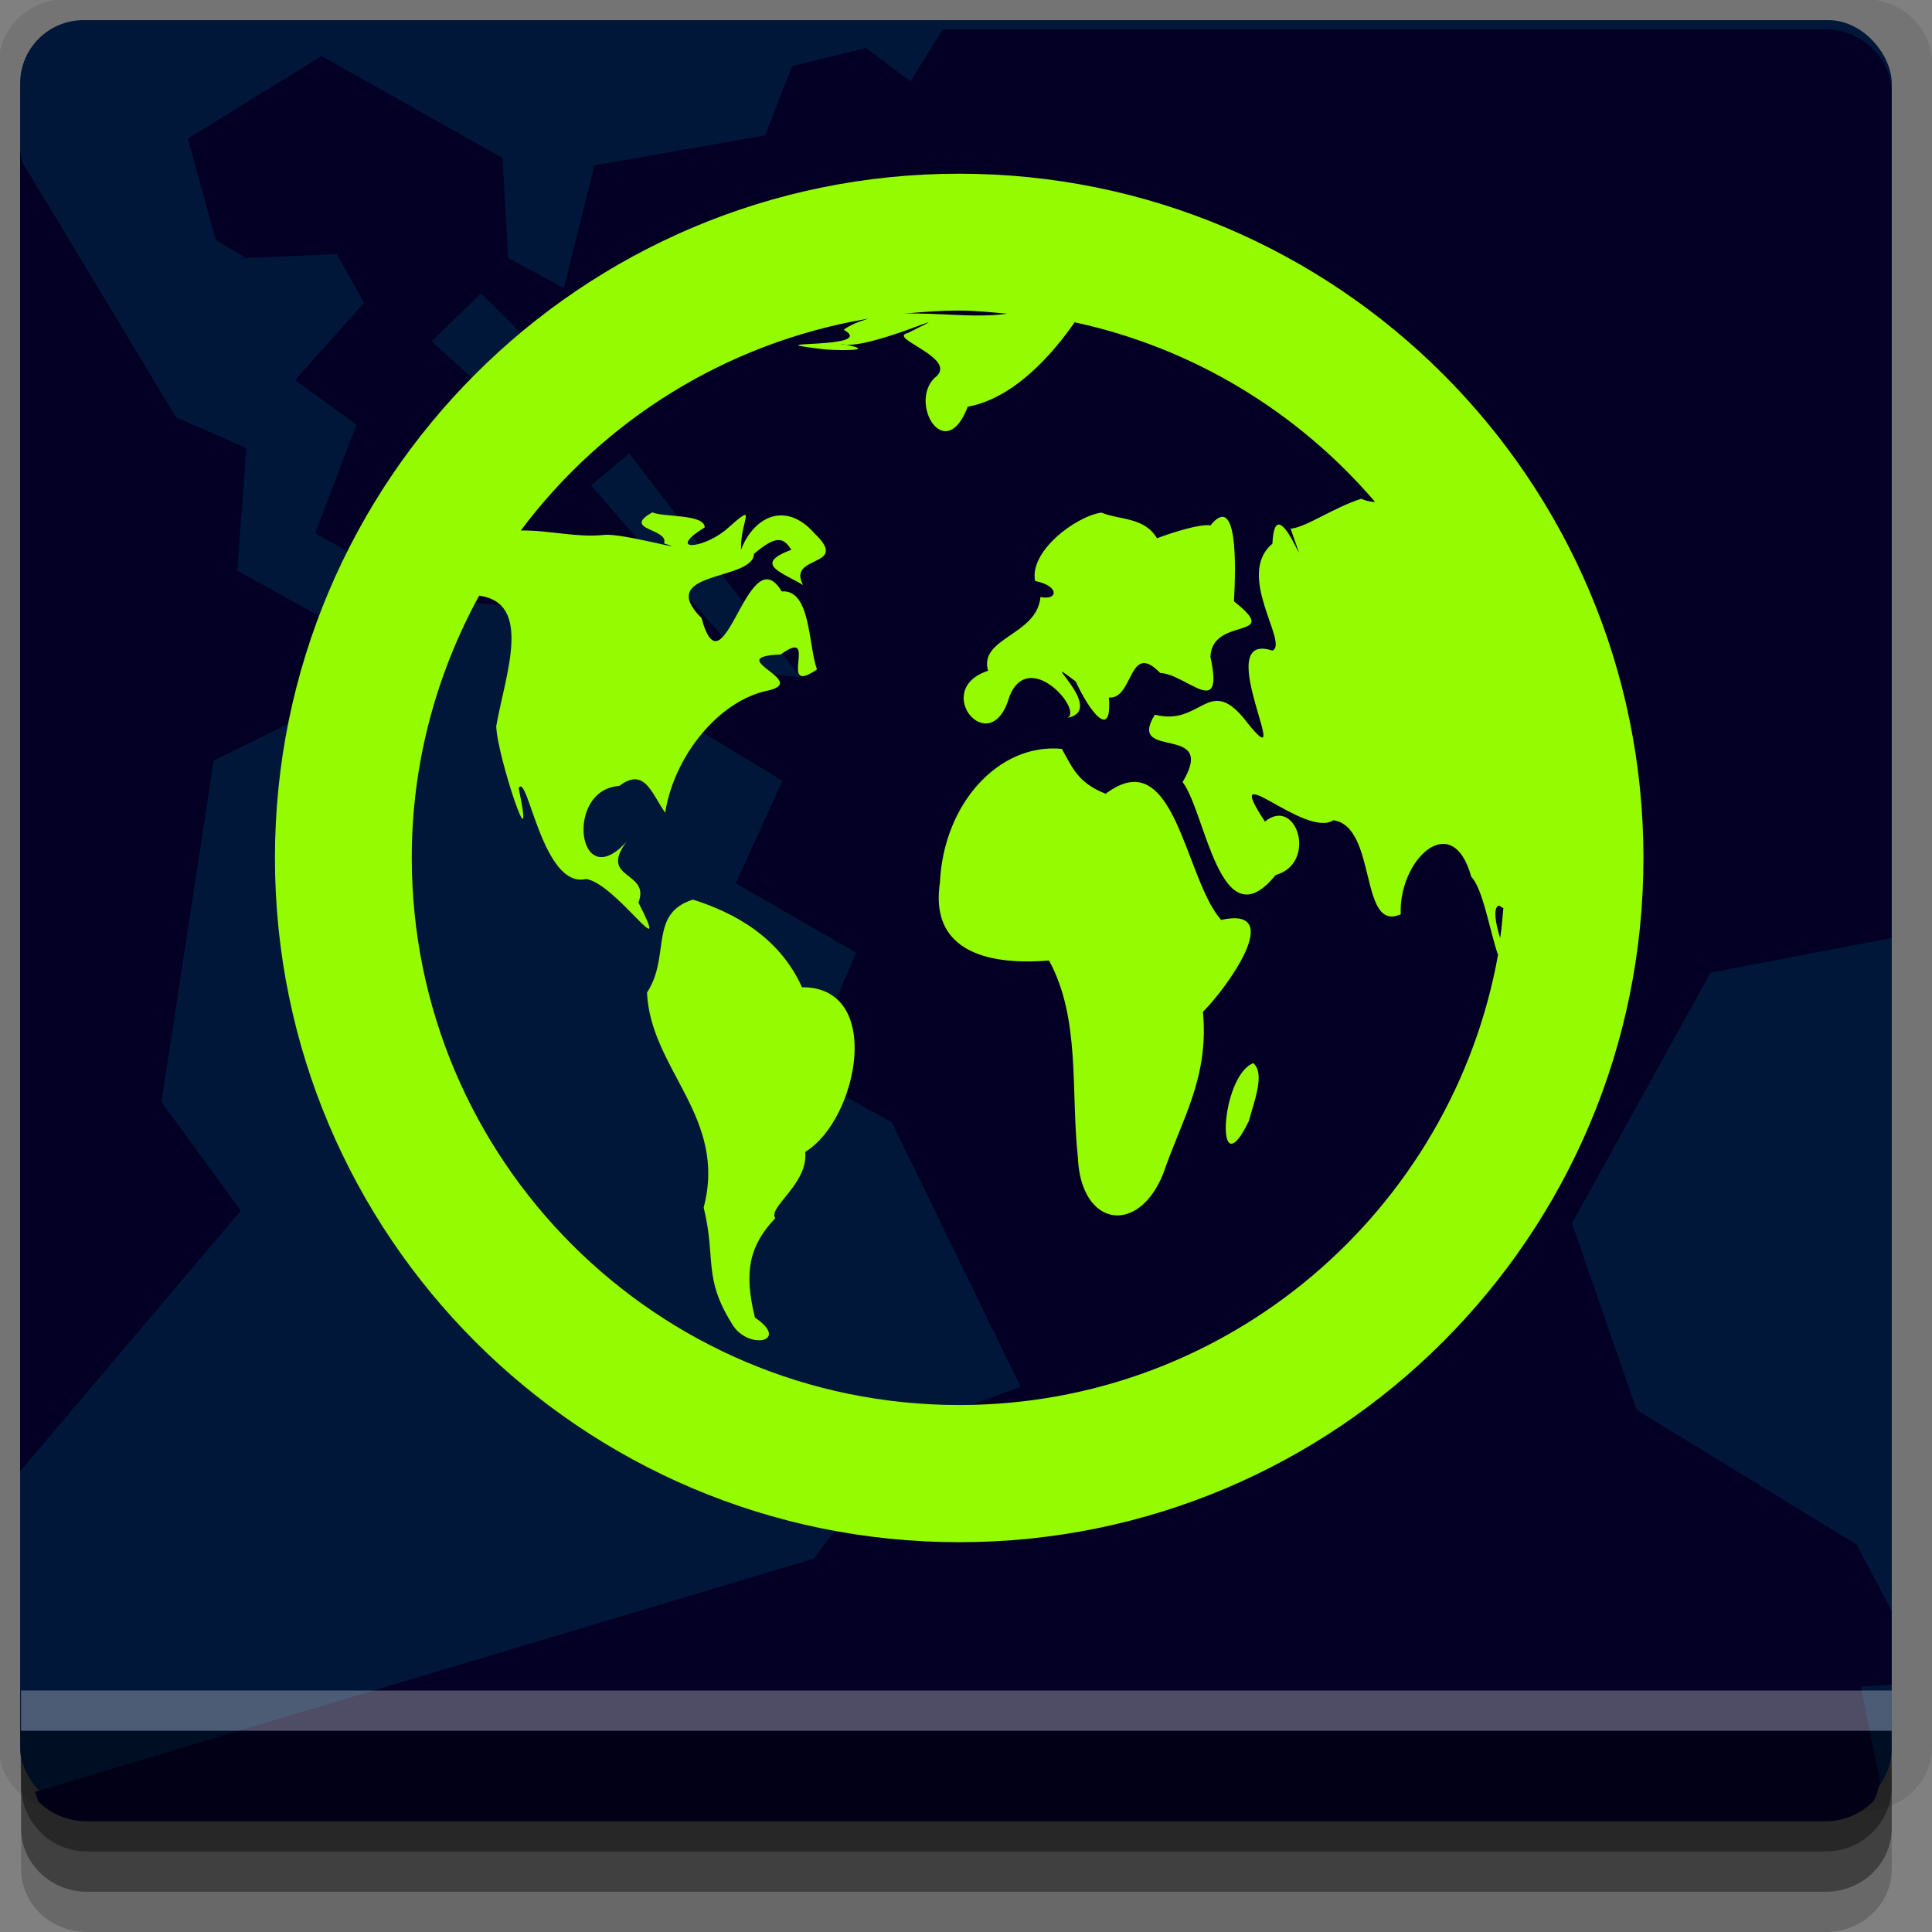 <?xml version="1.0" encoding="UTF-8" standalone="no"?>
<!-- Created with Inkscape (http://www.inkscape.org/) -->

<svg
   xmlns:dc="http://purl.org/dc/elements/1.1/"
   xmlns:cc="http://creativecommons.org/ns#"
   xmlns:rdf="http://www.w3.org/1999/02/22-rdf-syntax-ns#"
   xmlns:svg="http://www.w3.org/2000/svg"
   xmlns="http://www.w3.org/2000/svg"
   xmlns:sodipodi="http://sodipodi.sourceforge.net/DTD/sodipodi-0.dtd"
   xmlns:inkscape="http://www.inkscape.org/namespaces/inkscape"
   width="96"
   height="96"
   id="svg2"
   version="1.1"
   inkscape:version="0.48.4 r9939"
   sodipodi:docname="applications-internet.svg">
  <rect width="100%" height="100%" fill="#808080" stroke="none"/>
  <defs
     id="defs4" />
  <sodipodi:namedview
     id="base"
     pagecolor="#ffffff"
     bordercolor="#666666"
     borderopacity="1.0"
     inkscape:pageopacity="0.0"
     inkscape:pageshadow="2"
     inkscape:zoom="5.90625"
     inkscape:cx="46.573423"
     inkscape:cy="48"
     inkscape:document-units="px"
     inkscape:current-layer="layer1"
     showgrid="true"
     inkscape:snap-page="true"
     inkscape:snap-global="true"
     inkscape:snap-center="true"
     inkscape:snap-object-midpoints="false"
     showguides="true"
     inkscape:guide-bbox="true"
     inkscape:snap-bbox="true"
     inkscape:object-paths="true"
     inkscape:object-nodes="true"
     inkscape:window-width="1305"
     inkscape:window-height="744"
     inkscape:window-x="61"
     inkscape:window-y="24"
     inkscape:window-maximized="1"
     inkscape:snap-midpoints="false"
     inkscape:snap-grids="true"
     inkscape:snap-to-guides="false">
    <inkscape:grid
       type="xygrid"
       id="grid3002"
       empspacing="5"
       visible="true"
       enabled="true"
       snapvisiblegridlinesonly="true" />
  </sodipodi:namedview>
  <g
     inkscape:label="Layer 1"
     inkscape:groupmode="layer"
     id="layer1"
     transform="translate(0,-956.362)">
    <rect
       style="fill:#ffffff;fill-opacity:0;fill-rule:nonzero;stroke:none"
       id="rect3775"
       width="96"
       height="96"
       x="0"
       y="956.362"
       ry="0" />
    <path
       style="fill:#000000;fill-opacity:0.096;fill-rule:nonzero;stroke:none"
       d="m 3.353,956.307 c -1.884,0 -3.411,1.432 -3.411,3.198 l 0,83.659 c 0,1.766 1.527,3.198 3.411,3.198 l 89.236,0 c 1.884,0 3.411,-1.432 3.411,-3.198 l 0,-83.659 c 0,-1.766 -1.527,-3.198 -3.411,-3.198 z"
       id="rect3772"
       inkscape:connector-curvature="0"
       sodipodi:nodetypes="sssssssss" />
    <path
       style="fill:#000000;fill-opacity:0.187;fill-rule:nonzero;stroke:none"
       d="m 1.046,1041.807 0,7.422 c 0,1.739 1.462,3.134 3.285,3.134 l 86.384,0 c 1.823,0 3.285,-1.395 3.285,-3.134 l 0,-7.422 -92.954,0 z"
       id="rect3785"
       inkscape:connector-curvature="0" />
    <path
       style="fill:#000000;fill-opacity:0.384;fill-rule:nonzero;stroke:none"
       d="m 1.046,1041.807 0,5.381 c 0,1.762 1.462,3.175 3.285,3.175 l 86.384,0 c 1.823,0 3.285,-1.413 3.285,-3.175 l 0,-5.381 -92.954,0 z"
       id="rect3783"
       inkscape:connector-curvature="0" />
    <rect
       style="fill:#00173a;fill-opacity:1;fill-rule:nonzero;stroke:none"
       id="rect2985-2"
       width="93"
       height="89"
       x="1"
       y="957.362"
       ry="3.151" />
    <g
       transform="matrix(1.107,0,0,1.06,-5.643,-62.283)"
       id="g3775"
       style="fill:#040025;fill-opacity:1">
      <path
         transform="translate(0,956.362)"
         id="path3773"
         d="m 6,73.594 9.906,-12.219 -3.562,-5.094 2.344,-16 4.062,-2.094 2.188,-3.812 -5.188,-3 0.406,-5.75 L 13,24.188 6.094,12.219 6,11.625 6,73.594 z"
         style="fill:#040025;fill-opacity:1;stroke:none"
         inkscape:connector-curvature="0" />
      <path
         transform="translate(0,956.362)"
         id="path3765"
         d="m 90,48.594 0,-39.625 C 90,8.145 89.663,7.413 89.125,6.875 88.587,6.337 87.855,6 87.031,6 l -39.625,0 -1.438,2.438 -2,-1.562 -3.312,0.844 -1.219,3.25 -7.656,1.406 -1.375,5.75 -2.5,-1.406 -0.25,-4.688 -8.125,-4.781 -6,3.875 1.25,4.75 1.375,0.844 4.062,-0.188 1.219,2.281 -3.094,3.625 2.75,2.094 -1.844,5.094 5.094,2.969 6.406,0.844 2.75,3.531 6.719,4.25 -2.094,4.812 5.406,3.25 -2.344,5.688 3.938,2.25 5.781,12.406 -4.75,1.844 L 41.625,77.688 6.656,88.625 c 0.104,0.151 0.089,0.371 0.219,0.5 C 7.413,89.663 8.145,90 8.969,90 l 78.062,0 c 0.824,0 1.556,-0.337 2.094,-0.875 0.232,-0.232 0.23,-0.607 0.375,-0.906 L 88.625,83.688 90,83.594 90,80.125 l -1.562,-3.094 -9.875,-6.312 -2.906,-8.75 6.219,-11.75 8.125,-1.625 z m -56.188,-31.375 0.656,5.906 -2,-3.344 1.344,-2.562 z m -7.125,1.156 4.781,4.906 -2.125,1.938 -4.875,-4.594 2.219,-2.25 z m 6.656,7.5 7.688,10.5 -2.125,-0.25 -7.281,-8.75 1.719,-1.5 z"
         style="fill:#040025;fill-opacity:1;stroke:none"
         inkscape:connector-curvature="0" />
    </g>
    <path
       style="fill:#000000;fill-opacity:0.384;fill-rule:nonzero;stroke:none"
       d="m 1,1042.362 0.046,2.746 c 0.03,1.806 1.462,3.254 3.285,3.254 l 86.384,0 c 1.823,0 3.285,-1.448 3.285,-3.254 l -0.046,-2.746 z"
       id="rect3781"
       inkscape:connector-curvature="0"
       sodipodi:nodetypes="csssscc" />
    <rect
       style="fill:#ffffff;fill-opacity:0.3;fill-rule:nonzero;stroke:none"
       id="rect3770"
       width="92.954"
       height="2"
       x="1.046"
       y="1040.362" />
    <path
       style="fill:#97ff00;fill-opacity:0.981;fill-rule:evenodd;stroke:none"
       d="m 47.662,964.993 c -18.778,0 -34,15.222 -34,34 0,18.777 15.222,34 34,34 18.778,0 34,-15.223 34,-34 0,-18.778 -15.222,-34 -34,-34 z m 0,6.801 c 0.813,0 1.596,0.088 2.391,0.156 -1.63,0.231 -3.483,-0.068 -5.153,0 0.914,-0.088 1.824,-0.156 2.762,-0.156 z m -4.569,0.422 c -0.413,0.122 -0.823,0.279 -1.169,0.53 1.755,0.996 -4.796,0.51 -1.116,0.957 0.344,0.068 3.247,0.15 0.956,-0.265 1.195,0.469 6.593,-2.134 3.347,-0.53 -1.085,0.245 2.63,1.27 1.328,2.231 -1.296,1.274 0.535,4.345 1.647,1.435 2.397,-0.442 4.335,-2.787 5.312,-4.197 5.92,1.274 11.128,4.487 14.928,8.925 -0.245,0 -0.495,-0.068 -0.691,-0.156 -1.438,0.469 -2.721,1.414 -3.506,1.487 1.259,3.588 -0.768,-2.403 -0.903,0.745 -1.869,1.557 0.834,4.954 0,5.312 -3.213,-1.057 1.445,7.047 -1.434,3.347 -1.755,-2.096 -2.134,0.428 -4.409,-0.163 -1.439,2.326 3.155,0.374 1.381,3.347 1.157,1.542 1.872,8.007 4.622,4.622 2.1,-0.598 1.036,-3.941 -0.531,-2.657 -2.266,-3.444 1.986,0.868 3.4,-0.068 2.188,0.326 1.271,5.603 3.347,4.674 -0.115,-2.711 2.565,-5.272 3.506,-1.859 0.573,0.571 0.925,2.721 1.328,3.878 -2.288,12.707 -13.409,22.366 -26.775,22.366 -15.022,0 -27.2,-12.178 -27.2,-27.2 0,-4.721 1.231,-9.146 3.347,-13.015 2.688,0.354 1.295,3.947 0.85,6.481 0.027,1.431 2.007,7.361 1.116,3.081 0.439,-0.838 1.185,5.027 3.347,4.515 1.48,0.211 4.344,4.589 2.603,1.169 0.615,-1.571 -2.008,-1.139 -0.584,-3.029 -2.451,2.717 -3.096,-2.598 -0.372,-2.762 1.266,-0.961 1.614,0.381 2.284,1.328 0.46,-2.881 2.696,-5.548 5.047,-6.056 2.269,-0.469 -2.31,-1.682 0.691,-1.806 1.983,-1.441 -0.239,2.148 1.806,0.743 -0.437,-1.197 -0.3,-3.993 -1.753,-3.877 -1.677,-2.806 -2.883,5.358 -3.984,1.327 -2.346,-2.37 2.564,-1.83 2.603,-3.186 1.173,-1.019 1.503,-0.759 1.859,-0.211 -1.905,0.715 -0.502,1.106 0.584,1.753 -0.826,-1.526 2.363,-0.847 0.584,-2.55 -1.497,-1.707 -3.08,-0.768 -3.666,0.797 -0.055,-1.501 0.945,-2.495 -0.797,-0.956 -1.235,0.969 -2.883,1.006 -1.009,-0.156 -0.006,-0.673 -2.051,-0.496 -2.603,-0.745 -1.559,0.881 0.835,0.789 0.584,1.541 1.538,0.503 -2.103,-0.524 -2.975,-0.422 -1.345,0.15 -2.776,-0.245 -4.144,-0.218 4.09,-5.469 10.198,-9.326 17.212,-10.518 z m 11.634,9.615 c -1.32,0.204 -3.589,1.945 -3.294,3.4 1.226,0.238 1.146,0.988 0.266,0.796 -0.168,1.912 -3.074,2.013 -2.603,3.666 -2.875,0.939 0.141,4.539 1.062,1.275 0.974,-2.441 3.699,0.728 2.869,1.064 2.072,-0.381 -1.745,-3.46 0.425,-1.807 0.68,1.482 1.818,2.976 1.647,0.797 1.235,0.102 0.973,-2.845 2.55,-1.222 1.322,0.068 3.188,2.381 2.497,-0.797 0.074,-2.058 3.646,-0.797 1.169,-2.762 0.101,-1.82 0.179,-5.433 -1.169,-3.772 -0.501,-0.082 -1.807,0.32 -2.656,0.639 -0.622,-1.057 -1.857,-0.901 -2.762,-1.275 z m -1.966,11.741 c -3.138,-0.299 -5.88,2.738 -6.056,6.64 -0.592,3.935 3.334,4.05 5.419,3.877 1.573,2.868 1.076,6.453 1.434,9.776 0.14,3.469 3.008,3.916 4.25,0.796 0.906,-2.664 2.273,-4.73 1.966,-8.021 1.183,-1.177 4.151,-5.282 0.903,-4.568 -1.83,-2.075 -2.279,-8.877 -5.737,-6.269 -1.379,-0.537 -1.66,-1.316 -2.178,-2.231 z m -18.328,7.49 c -2.218,0.701 -1.096,2.81 -2.284,4.622 0.176,3.823 4.004,6.183 2.816,10.678 0.622,2.528 -0.036,3.461 1.381,5.737 0.757,1.389 2.981,0.953 1.169,-0.265 -0.568,-2.279 -0.277,-3.586 1.009,-4.941 -0.388,-0.537 1.651,-1.711 1.487,-3.294 2.611,-1.584 3.94,-8.204 -0.159,-8.181 -1.123,-2.488 -3.345,-3.697 -5.419,-4.355 z m 40.003,0.32 c 0.065,-0.068 0.149,0.068 0.266,0.102 -0.046,0.51 -0.087,0.995 -0.159,1.488 -0.239,-0.737 -0.34,-1.446 -0.106,-1.595 z m -12.166,7.809 c -1.643,0.653 -1.905,6.385 -0.212,2.869 0.198,-0.806 0.848,-2.359 0.212,-2.869 z"
       id="path3002"
       inkscape:connector-curvature="0" />
  </g>
</svg>
